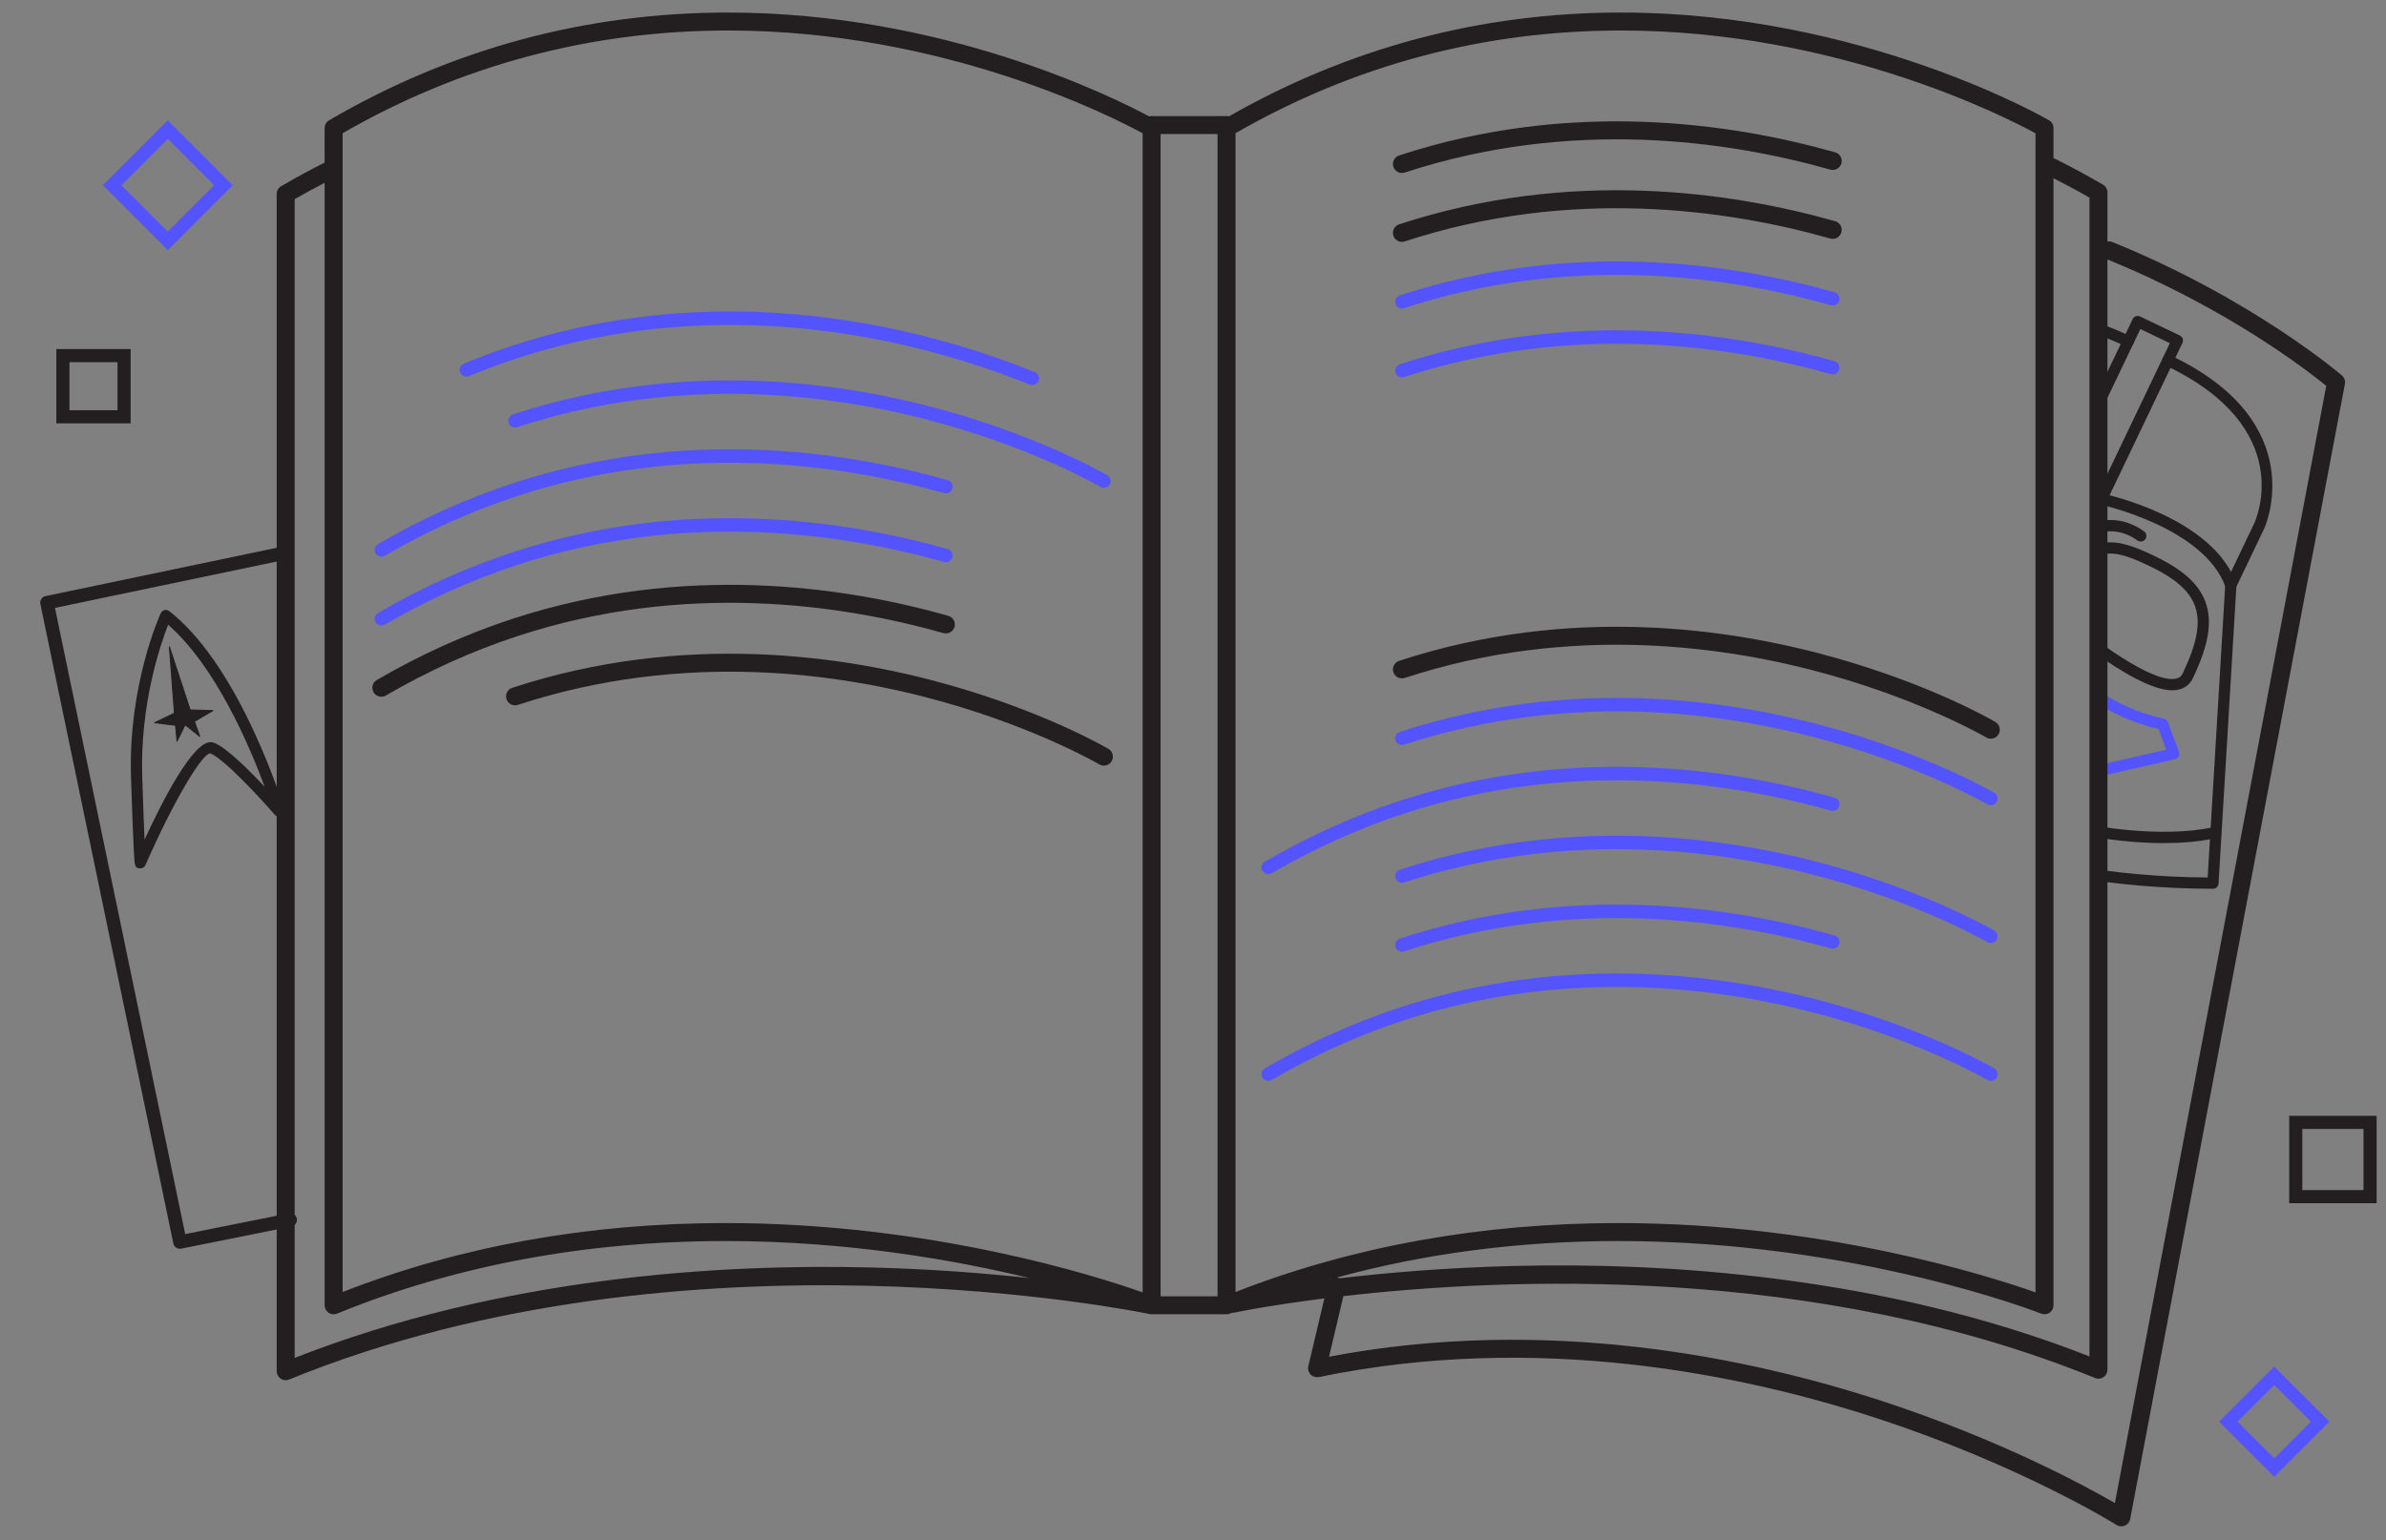 <?xml version="1.0" encoding="utf-8"?>
<!-- Generator: Adobe Illustrator 16.0.0, SVG Export Plug-In . SVG Version: 6.00 Build 0)  -->
<!DOCTYPE svg PUBLIC "-//W3C//DTD SVG 1.1//EN" "http://www.w3.org/Graphics/SVG/1.1/DTD/svg11.dtd">
<svg version="1.1" id="Layer_1" xmlns="http://www.w3.org/2000/svg" xmlns:xlink="http://www.w3.org/1999/xlink" x="0px" y="0px"
	 width="545.973px" height="352.482px" viewBox="0 0 545.973 352.482" enable-background="new 0 0 545.973 352.482"
	 xml:space="preserve">
<rect x="0" y="0" width="545.973" height="352.482" fill="#808080" stroke="none"/>
<path fill="#5454FF" d="M38.395,57.243l-14.85-14.849l14.85-14.849l14.85,14.849L38.395,57.243z M27.789,42.395l10.606,10.606
	l10.606-10.606L38.395,31.788L27.789,42.395z"/>
<path fill="#5454FF" d="M520.395,338.016l-12.622-12.621l12.622-12.62l12.621,12.62L520.395,338.016z M512.015,325.395l8.38,8.379
	l8.379-8.379l-8.379-8.378L512.015,325.395z"/>
<path fill="#231F20" d="M543.826,275.395h-20v-20h20V275.395z M526.826,272.395h14v-14h-14V272.395z"/>
<path fill="#231F20" d="M29.895,96.895h-17v-17h17V96.895z M15.895,93.895h11v-11h-11V93.895z"/>
<g>
	<g>
		<polygon fill-rule="evenodd" clip-rule="evenodd" fill="#231F20" points="38.76,148.033 43.518,162.485 48.73,162.645 
			44.488,165.12 45.715,168.546 42.362,165.892 40.502,169.663 40.165,166.017 35.374,165.422 39.91,163.236 38.76,148.033 		"/>
		<path fill="#231F20" d="M40.502,169.774c-0.006,0-0.014-0.001-0.02-0.002c-0.049-0.009-0.086-0.05-0.09-0.1l-0.33-3.557
			l-4.702-0.584c-0.049-0.006-0.088-0.044-0.096-0.093c-0.008-0.048,0.017-0.096,0.062-0.118l4.468-2.152l-1.144-15.128
			c-0.004-0.056,0.034-0.106,0.089-0.117c0.055-0.018,0.109,0.021,0.127,0.074l4.733,14.379l5.134,0.156
			c0.049,0.002,0.092,0.036,0.104,0.085c0.013,0.048-0.008,0.098-0.052,0.123l-4.163,2.429l1.197,3.339
			c0.017,0.047,0,0.099-0.04,0.128c-0.041,0.029-0.095,0.027-0.134-0.003l-3.245-2.569l-1.799,3.647
			C40.583,169.751,40.544,169.774,40.502,169.774z M35.762,165.358l4.417,0.548c0.052,0.007,0.092,0.048,0.097,0.101l0.302,3.255
			l1.687-3.419c0.015-0.03,0.042-0.053,0.075-0.06c0.034-0.009,0.067,0.001,0.093,0.021l3.049,2.413l-1.097-3.06
			c-0.018-0.051,0.002-0.107,0.049-0.134l3.908-2.28l-4.825-0.147c-0.047-0.002-0.087-0.032-0.102-0.076l-4.473-13.588l1.081,14.296
			c0.003,0.045-0.021,0.088-0.063,0.108L35.762,165.358z"/>
	</g>
</g>
<g>
	<defs>
		<polygon id="SVGID_1_" points="480.006,67.7 480.006,216.31 508.803,216.31 535.028,89.297 		"/>
	</defs>
	<clipPath id="SVGID_2_">
		<use xlink:href="#SVGID_1_"  overflow="visible"/>
	</clipPath>
	<g clip-path="url(#SVGID_2_)">
		<path fill="#231F20" d="M471.801,111.185c-0.319,0-0.641-0.118-0.89-0.357c-0.146-0.141-14.789-13.962-32.783-10.316
			c-0.696,0.143-1.375-0.308-1.517-1.005c-0.141-0.694,0.309-1.373,1.004-1.514c19.344-3.921,34.444,10.371,35.078,10.983
			c0.512,0.491,0.526,1.304,0.034,1.815C472.476,111.053,472.139,111.185,471.801,111.185z"/>
		<path fill="#231F20" d="M510.469,135.249c-0.529,0-1.025-0.33-1.212-0.858c-4.831-13.681-28.409-18.843-28.646-18.895
			c-0.694-0.147-1.139-0.83-0.991-1.524c0.148-0.695,0.833-1.138,1.524-0.99c1.028,0.218,25.227,5.511,30.537,20.554
			c0.237,0.669-0.114,1.404-0.784,1.64C510.755,135.226,510.611,135.249,510.469,135.249z"/>
		
			<path fill="none" stroke="#5454FF" stroke-width="2.5" stroke-linecap="round" stroke-linejoin="round" stroke-miterlimit="10" d="
			M438.896,155.948"/>
		<path fill="#5454FF" d="M432.203,170.685c-0.187,0-0.375-0.04-0.554-0.126c-0.641-0.306-0.911-1.073-0.605-1.714l5.606-11.721
			c0.305-0.641,1.074-0.912,1.713-0.605c0.641,0.307,0.912,1.073,0.604,1.714l-5.604,11.721
			C433.142,170.415,432.682,170.685,432.203,170.685z"/>
		<path fill="#5454FF" d="M436.74,172.854c-0.186,0-0.373-0.04-0.553-0.125c-0.641-0.307-0.911-1.074-0.606-1.715l8.952-18.736
			c0.307-0.641,1.071-0.91,1.714-0.605c0.642,0.306,0.912,1.073,0.606,1.714l-8.952,18.737
			C437.68,172.585,437.22,172.854,436.74,172.854z"/>
		<path fill="#5454FF" d="M441.261,175.016c-0.183,0-0.369-0.039-0.546-0.123c-0.643-0.302-0.918-1.068-0.616-1.71l10.918-23.194
			c0.302-0.644,1.067-0.919,1.71-0.615c0.643,0.302,0.918,1.068,0.615,1.71l-10.917,23.194
			C442.207,174.743,441.744,175.016,441.261,175.016z"/>
		
			<path fill="none" stroke="#231F20" stroke-width="2.5" stroke-linecap="round" stroke-linejoin="round" stroke-miterlimit="10" d="
			M462.476,158.817"/>
		<path fill="#231F20" d="M463.617,157.238c-0.189,0-0.379-0.042-0.554-0.125l-13.486-6.449c-0.641-0.307-0.911-1.073-0.605-1.714
			l2.189-4.579c1.46-3.057,4.585-5.031,7.96-5.031c1.317,0,2.595,0.291,3.793,0.864c2.126,1.017,3.714,2.796,4.469,5.014
			c0.749,2.197,0.603,4.58-0.416,6.71l-2.189,4.58c-0.146,0.307-0.409,0.544-0.732,0.657
			C463.907,157.215,463.761,157.238,463.617,157.238z M451.845,148.898l11.166,5.34l1.635-3.42c0.728-1.52,0.834-3.214,0.304-4.771
			c-0.532-1.557-1.648-2.808-3.145-3.522c-0.851-0.407-1.753-0.613-2.685-0.613c-2.391,0-4.604,1.4-5.641,3.568L451.845,148.898z"/>
		<path fill="#231F20" d="M459.444,136.276c-0.07,0-0.143-0.007-0.214-0.019c-2.912-0.491-28.571-5.018-32.541-12.663
			c-0.729-1.403-0.757-2.892-0.082-4.304c4.65-9.726,9.43-13.873,15.984-13.873c3.292,0,7.008,1.056,11.692,3.323
			c10.958,5.304,14.258,10.201,6.32,26.804C460.388,135.997,459.933,136.276,459.444,136.276z M442.591,107.989
			c-5.417,0-9.505,3.712-13.664,12.41c-0.332,0.694-0.318,1.313,0.043,2.01c2.751,5.299,21.543,9.678,29.729,11.147
			c7.209-15.477,3.239-18.253-5.537-22.502C448.901,108.991,445.443,107.989,442.591,107.989z"/>
		<path fill="#5454FF" d="M459.259,183.621c-0.186,0-0.375-0.04-0.554-0.125c-0.641-0.307-0.911-1.074-0.605-1.715l5.604-11.722
			c0.306-0.642,1.074-0.911,1.714-0.605c0.641,0.307,0.911,1.074,0.605,1.715l-5.604,11.722
			C460.2,183.353,459.74,183.621,459.259,183.621z"/>
		<path fill="#5454FF" d="M454.722,181.452c-0.186,0-0.374-0.04-0.553-0.126c-0.641-0.307-0.912-1.074-0.604-1.714l8.962-18.731
			c0.306-0.642,1.073-0.91,1.714-0.605c0.641,0.308,0.912,1.075,0.604,1.715l-8.963,18.73
			C455.663,181.183,455.202,181.452,454.722,181.452z"/>
		<path fill="#5454FF" d="M450.201,179.29c-0.188,0-0.379-0.042-0.56-0.13c-0.64-0.31-0.905-1.079-0.596-1.718l11.2-23.06
			c0.31-0.639,1.079-0.906,1.717-0.594c0.64,0.309,0.905,1.078,0.595,1.717l-11.198,23.06
			C451.136,179.023,450.678,179.29,450.201,179.29z"/>
		<path fill="#231F20" d="M497.044,157.998C497.043,157.998,497.043,157.998,497.044,157.998
			c-9.096-0.001-28.149-16.79-28.957-17.505c-0.43-0.381-0.555-0.999-0.308-1.517c5.046-10.555,9.397-14.859,15.019-14.859
			c2.96,0,6.063,1.18,9.812,2.95c6.849,3.233,10.578,6.575,12.093,10.832c1.582,4.444,0.679,9.79-2.927,17.332
			C501.173,156.493,499.863,157.998,497.044,157.998z M470.524,139.21c5.847,5.065,20.064,16.217,26.52,16.217
			c1.587,0,2.124-0.697,2.413-1.304c3.287-6.876,4.158-11.614,2.825-15.362c-1.267-3.561-4.589-6.45-10.77-9.369
			c-3.435-1.622-6.232-2.703-8.714-2.703C478.468,126.688,474.88,130.33,470.524,139.21z"/>
		<path fill="#231F20" d="M480.876,115.525c-0.186,0-0.375-0.041-0.554-0.127l-9.075-4.338c-0.308-0.147-0.544-0.41-0.657-0.732
			c-0.113-0.321-0.095-0.675,0.052-0.982l17.356-36.299c0.147-0.309,0.41-0.544,0.731-0.657c0.321-0.115,0.676-0.095,0.982,0.052
			l9.075,4.34c0.641,0.307,0.912,1.073,0.605,1.715l-17.355,36.297C481.817,115.255,481.357,115.525,480.876,115.525z
			 M473.517,109.295l6.755,3.229l16.247-33.979l-6.756-3.23L473.517,109.295z"/>
		
			<path fill="#B7B7B7" stroke="#FFFFFF" stroke-width="2.5" stroke-linecap="round" stroke-linejoin="round" stroke-miterlimit="10" d="
			M464.387,157.146"/>
		<path fill="#231F20" d="M506.375,203.42c-0.001,0-0.001,0-0.002,0c-46.175-0.068-76.478-15.305-93.766-28.075
			c-18.787-13.877-26.509-27.56-26.828-28.136c-0.287-0.517-0.185-1.163,0.249-1.565l50.789-47.168l6.402-13.391
			c0.118-0.244,11.909-23.604,44.323-8.105c0.641,0.306,0.912,1.074,0.605,1.714c-0.307,0.642-1.074,0.911-1.715,0.605
			c-30.137-14.41-40.473,6.024-40.898,6.902l-6.504,13.604c-0.07,0.146-0.167,0.277-0.285,0.388l-50.204,46.624
			c2.006,3.212,9.959,14.939,25.709,26.545c16.816,12.391,46.192,27.153,90.914,27.481l4.021-66.958
			c0.009-0.166,0.051-0.327,0.122-0.478l6.508-13.611c0.41-0.88,9.797-21.911-20.303-36.157c-0.642-0.303-0.916-1.07-0.612-1.711
			c0.305-0.644,1.069-0.916,1.713-0.613c32.479,15.373,21.639,39.344,21.525,39.584l-6.402,13.391l-4.08,67.922
			C507.618,202.891,507.055,203.42,506.375,203.42z"/>
		<path fill="#231F20" d="M489.857,123.947c-0.26,0-0.521-0.079-0.749-0.242c-5.285-3.799-10.121-1.312-10.171-1.287
			c-0.628,0.334-1.405,0.094-1.737-0.534s-0.094-1.405,0.534-1.737c0.254-0.135,6.311-3.248,12.875,1.472
			c0.576,0.413,0.708,1.217,0.293,1.793C490.651,123.761,490.257,123.947,489.857,123.947z"/>
		<path fill="#231F20" d="M467.506,118.01c-0.603,0-1.139-0.424-1.259-1.035c-0.049-0.23-1.18-5.404-7.388-7.112
			c-0.686-0.188-1.087-0.896-0.899-1.58s0.897-1.089,1.58-0.899c7.797,2.146,9.175,8.814,9.229,9.097
			c0.135,0.697-0.321,1.372-1.019,1.507C467.669,118.002,467.587,118.01,467.506,118.01z"/>
		<path fill="#231F20" d="M414.205,161.691c-0.249,0-0.499-0.071-0.72-0.221c-0.657-0.445-16.117-11.025-19.37-22.31
			c-0.195-0.683,0.197-1.395,0.879-1.592c0.682-0.194,1.396,0.198,1.592,0.879c2.994,10.388,18.188,20.79,18.343,20.895
			c0.586,0.397,0.74,1.197,0.341,1.784C415.021,161.494,414.617,161.691,414.205,161.691z"/>
		<path fill="#231F20" d="M418.765,168.909c-0.938,0-1.847-0.207-2.698-0.614c-1.509-0.721-2.647-1.987-3.204-3.564
			c-0.557-1.576-0.466-3.276,0.255-4.786c1.036-2.163,3.254-3.562,5.653-3.562c0.938,0,1.847,0.207,2.698,0.613
			c1.51,0.722,2.646,1.988,3.204,3.564c0.557,1.577,0.466,3.276-0.256,4.786C423.382,167.511,421.165,168.909,418.765,168.909z
			 M418.771,158.954c-1.415,0-2.723,0.824-3.333,2.099c-0.425,0.89-0.479,1.893-0.15,2.822c0.328,0.929,0.998,1.676,1.888,2.101
			c0.505,0.24,1.039,0.362,1.59,0.362c1.414,0,2.723-0.824,3.333-2.101c0.425-0.89,0.479-1.891,0.15-2.82s-0.999-1.676-1.889-2.101
			C419.857,159.076,419.323,158.954,418.771,158.954z"/>
		<path fill="#231F20" d="M442.688,65.498c-0.938,0-1.847-0.205-2.698-0.613c-3.114-1.488-4.437-5.234-2.948-8.351
			c1.034-2.164,3.253-3.561,5.652-3.561c0.938,0,1.846,0.206,2.698,0.612c3.114,1.49,4.437,5.234,2.948,8.351
			C447.305,64.101,445.087,65.498,442.688,65.498z M442.694,55.545c-1.414,0-2.723,0.823-3.333,2.098
			c-0.877,1.837-0.098,4.045,1.738,4.922c0.503,0.241,1.037,0.363,1.589,0.363c1.414,0,2.723-0.825,3.332-2.101
			c0.878-1.836,0.099-4.043-1.737-4.921C443.781,55.665,443.246,55.545,442.694,55.545z"/>
		<path fill="#231F20" d="M410.842,65.654c-0.76,0-1.492-0.167-2.182-0.496c-1.219-0.583-2.139-1.606-2.59-2.881
			c-0.45-1.275-0.377-2.649,0.206-3.869c0.837-1.75,2.631-2.88,4.569-2.88c0.76,0,1.494,0.167,2.184,0.496
			c2.517,1.203,3.585,4.232,2.382,6.75C414.577,64.524,412.783,65.654,410.842,65.654z M410.846,58.1
			c-0.954,0-1.838,0.557-2.25,1.417c-0.287,0.601-0.323,1.276-0.102,1.904c0.223,0.628,0.675,1.131,1.276,1.418
			c1.212,0.583,2.75,0.023,3.321-1.173c0.592-1.239,0.065-2.729-1.173-3.321C411.58,58.182,411.219,58.1,410.846,58.1z"/>
		<path fill="#231F20" d="M421.476,96.793c-0.759,0-1.492-0.167-2.182-0.496c-1.22-0.584-2.14-1.607-2.59-2.883
			c-0.45-1.274-0.377-2.649,0.206-3.869c0.837-1.749,2.631-2.879,4.569-2.879c0.76,0,1.494,0.167,2.183,0.497
			c1.22,0.582,2.141,1.605,2.59,2.88c0.45,1.276,0.376,2.65-0.207,3.87C425.209,95.662,423.417,96.793,421.476,96.793z
			 M421.48,89.237c-0.954,0-1.838,0.556-2.25,1.417c-0.287,0.601-0.323,1.277-0.101,1.904c0.222,0.627,0.674,1.131,1.274,1.418
			c1.211,0.578,2.751,0.024,3.322-1.172c0.287-0.601,0.323-1.276,0.103-1.904c-0.223-0.628-0.675-1.132-1.275-1.418
			C422.213,89.319,421.853,89.237,421.48,89.237z"/>
		<path fill="#231F20" d="M390.45,101.632c-0.759,0-1.492-0.167-2.181-0.496c-1.22-0.584-2.14-1.607-2.59-2.883
			s-0.377-2.649,0.207-3.869c0.836-1.749,2.63-2.88,4.57-2.88c0.758,0,1.492,0.167,2.18,0.496c2.52,1.204,3.589,4.233,2.384,6.752
			C394.183,100.501,392.389,101.632,390.45,101.632z M390.457,94.075c-0.956,0-1.839,0.556-2.251,1.418
			c-0.287,0.601-0.323,1.276-0.102,1.904c0.221,0.628,0.673,1.131,1.273,1.418c1.21,0.58,2.75,0.024,3.323-1.173
			c0.286-0.6,0.322-1.275,0.102-1.904c-0.221-0.628-0.675-1.131-1.274-1.418C391.188,94.157,390.828,94.075,390.457,94.075z"/>
		<path fill="#5454FF" d="M466.118,180.938c-0.264,0-0.525-0.081-0.745-0.237c-0.298-0.212-0.492-0.543-0.532-0.906l-2.627-23.76
			c-0.079-0.706,0.431-1.342,1.136-1.419c0.699-0.093,1.342,0.43,1.419,1.136l2.47,22.327l28.446-6.486l-1.773-4.744
			c-3.205-0.704-15.863-4.042-21.633-13.831c-0.36-0.612-0.157-1.4,0.454-1.761c0.612-0.359,1.4-0.157,1.761,0.455
			c5.901,10.013,20.455,12.729,20.601,12.755c0.446,0.08,0.818,0.391,0.977,0.815l2.537,6.787c0.13,0.348,0.104,0.733-0.072,1.06
			c-0.177,0.326-0.484,0.562-0.846,0.644l-31.285,7.134C466.31,180.927,466.213,180.938,466.118,180.938z"/>
		<path fill="#231F20" d="M495.066,192.969c-9.124,0-16.979-1.588-17.443-1.684c-0.695-0.144-1.143-0.823-1-1.519
			c0.143-0.694,0.819-1.143,1.519-1c0.156,0.032,15.869,3.204,28.312,0.575c0.689-0.147,1.377,0.298,1.524,0.991
			c0.147,0.695-0.297,1.377-0.992,1.524C503.098,192.679,498.966,192.969,495.066,192.969z"/>
		<path fill="#231F20" d="M473.059,194.869L473.059,194.869c-0.938,0-1.847-0.207-2.698-0.614c-1.508-0.721-2.647-1.987-3.203-3.563
			c-0.557-1.577-0.467-3.277,0.257-4.786c1.034-2.164,3.252-3.562,5.651-3.562c0.938,0,1.845,0.207,2.697,0.614
			c3.114,1.489,4.437,5.234,2.948,8.35C477.676,193.47,475.458,194.869,473.059,194.869z M473.066,184.914
			c-1.414,0-2.723,0.824-3.334,2.1c-0.425,0.891-0.478,1.892-0.15,2.821c0.329,0.93,0.999,1.676,1.889,2.101
			c0.502,0.24,1.036,0.362,1.589,0.362c1.414,0,2.723-0.824,3.332-2.1c0.878-1.836,0.099-4.045-1.736-4.922
			C474.152,185.036,473.618,184.914,473.066,184.914z"/>
		<path fill="#5454FF" d="M429.987,163.662c-0.116,0-0.233-0.016-0.348-0.048c-0.353-0.099-0.646-0.344-0.808-0.673l-14.089-28.829
			c-0.162-0.333-0.174-0.72-0.029-1.062c0.143-0.341,0.428-0.604,0.779-0.722l6.875-2.288c0.431-0.14,0.906-0.049,1.248,0.248
			c0.112,0.099,11.385,9.707,22.862,8.027c0.703-0.11,1.355,0.382,1.46,1.085c0.103,0.702-0.382,1.355-1.084,1.458
			c-11.249,1.656-21.79-6.101-24.35-8.153l-4.807,1.6l12.812,26.213l18.93-12.097c0.597-0.381,1.394-0.207,1.775,0.392
			c0.382,0.598,0.207,1.393-0.392,1.775L430.68,163.46C430.471,163.593,430.23,163.662,429.987,163.662z"/>
	</g>
</g>
<path fill="#5454FF" d="M236.212,88.153c-0.192,0-0.388-0.036-0.577-0.113c-6.341-2.562-12.944-4.82-19.625-6.709
	c-23.408-6.62-59.357-11.878-97.677,0.672c-3.7,1.211-7.404,2.584-11.012,4.079c-0.787,0.323-1.689-0.048-2.016-0.834
	c-0.326-0.787,0.047-1.689,0.834-2.016c3.68-1.525,7.459-2.926,11.233-4.162c39.058-12.793,75.654-7.446,99.477-0.708
	c6.789,1.919,13.498,4.213,19.941,6.817c0.79,0.319,1.172,1.218,0.853,2.008C237.401,87.788,236.823,88.153,236.212,88.153z"/>
<path fill="#5454FF" d="M252.599,111.649c-0.266,0-0.535-0.068-0.781-0.213c-0.138-0.081-14.069-8.19-35.808-14.338
	c-23.409-6.619-59.358-11.874-97.677,0.672c-0.809,0.266-1.681-0.176-1.946-0.985s0.176-1.68,0.986-1.945
	c39.055-12.793,75.653-7.446,99.477-0.71c22.147,6.265,36.391,14.564,36.533,14.647c0.734,0.432,0.979,1.377,0.547,2.112
	C253.643,111.378,253.127,111.649,252.599,111.649z"/>
<path fill="#5454FF" d="M87.264,127.419c-0.53,0-1.047-0.273-1.333-0.766c-0.43-0.735-0.181-1.679,0.554-2.109
	c9.881-5.771,20.274-10.46,30.889-13.936c39.058-12.792,75.654-7.446,99.477-0.708c0.821,0.231,1.297,1.083,1.065,1.904
	c-0.232,0.82-1.088,1.294-1.904,1.064c-23.408-6.62-59.357-11.876-97.677,0.672c-10.408,3.407-20.6,8.007-30.293,13.667
	C87.795,127.352,87.528,127.419,87.264,127.419z"/>
<path fill="#5454FF" d="M87.264,143.188c-0.531,0-1.047-0.272-1.333-0.764c-0.43-0.736-0.181-1.682,0.554-2.11
	c9.885-5.772,20.278-10.461,30.889-13.936c39.055-12.791,75.653-7.445,99.477-0.71c0.821,0.232,1.297,1.084,1.065,1.904
	c-0.232,0.819-1.085,1.298-1.904,1.064c-23.409-6.619-59.358-11.876-97.677,0.673c-10.404,3.407-20.595,8.005-30.293,13.667
	C87.795,143.12,87.528,143.188,87.264,143.188z"/>
<path fill="#231F20" d="M87.264,159.471c-0.708,0-1.396-0.364-1.778-1.019c-0.573-0.981-0.242-2.241,0.739-2.813
	c9.913-5.79,20.338-10.493,30.987-13.98c39.182-12.832,75.886-7.471,99.777-0.715c1.093,0.31,1.729,1.446,1.42,2.539
	c-0.31,1.093-1.444,1.726-2.539,1.42c-23.341-6.603-59.182-11.846-97.377,0.665c-10.374,3.396-20.532,7.98-30.193,13.622
	C87.974,159.381,87.616,159.471,87.264,159.471z"/>
<path fill="#231F20" d="M252.597,175.24c-0.354,0-0.712-0.092-1.04-0.283c-0.138-0.081-14.022-8.159-35.687-14.287
	c-23.341-6.602-59.184-11.842-97.377,0.666c-1.079,0.354-2.242-0.233-2.595-1.314c-0.354-1.08,0.235-2.24,1.314-2.594
	c39.18-12.832,75.884-7.473,99.777-0.717c22.212,6.282,36.074,14.358,36.654,14.7c0.978,0.575,1.306,1.836,0.729,2.814
	C253.99,174.878,253.303,175.24,252.597,175.24z"/>
<path fill="#231F20" d="M455.543,169.071c-0.354,0-0.713-0.091-1.041-0.283c-0.138-0.081-14.022-8.16-35.688-14.286
	c-23.341-6.601-59.184-11.845-97.377,0.666c-1.078,0.355-2.241-0.234-2.595-1.315c-0.354-1.078,0.234-2.24,1.314-2.594
	c39.179-12.833,75.884-7.473,99.777-0.716c22.212,6.281,36.074,14.358,36.652,14.699c0.979,0.575,1.306,1.836,0.73,2.815
	C456.935,168.709,456.249,169.071,455.543,169.071z"/>
<path fill="#231F20" d="M320.797,39.592c-0.865,0-1.67-0.551-1.954-1.418c-0.354-1.079,0.234-2.242,1.314-2.596
	c39.18-12.831,75.885-7.47,99.777-0.715c1.093,0.31,1.728,1.446,1.419,2.539c-0.31,1.093-1.444,1.729-2.539,1.42
	c-23.341-6.601-59.184-11.844-97.377,0.667C321.225,39.558,321.01,39.592,320.797,39.592z"/>
<path fill="#231F20" d="M320.797,55.359c-0.865,0-1.67-0.55-1.954-1.416c-0.354-1.08,0.234-2.241,1.314-2.595
	c39.183-12.832,75.887-7.471,99.777-0.716c1.093,0.31,1.728,1.446,1.419,2.539c-0.31,1.094-1.444,1.729-2.539,1.421
	c-23.341-6.603-59.181-11.846-97.377,0.664C321.225,55.327,321.01,55.359,320.797,55.359z"/>
<path fill="#5454FF" d="M320.797,70.615c-0.648,0-1.252-0.413-1.465-1.063c-0.266-0.81,0.176-1.68,0.985-1.945
	c39.056-12.791,75.653-7.446,99.477-0.71c0.82,0.232,1.297,1.084,1.065,1.904c-0.233,0.82-1.085,1.295-1.904,1.064
	c-23.409-6.619-59.358-11.874-97.678,0.672C321.119,70.59,320.957,70.615,320.797,70.615z"/>
<path fill="#5454FF" d="M320.797,86.384c-0.648,0-1.252-0.412-1.465-1.062c-0.266-0.81,0.176-1.682,0.985-1.946
	c39.059-12.793,75.654-7.446,99.477-0.708c0.82,0.231,1.297,1.083,1.065,1.904c-0.233,0.819-1.087,1.295-1.904,1.064
	c-23.409-6.62-59.358-11.877-97.678,0.672C321.119,86.359,320.957,86.384,320.797,86.384z"/>
<path fill="#5454FF" d="M455.543,184.325c-0.266,0-0.534-0.068-0.779-0.213c-0.139-0.081-14.07-8.189-35.809-14.337
	c-23.407-6.62-59.355-11.877-97.678,0.672c-0.809,0.267-1.681-0.177-1.945-0.986c-0.266-0.81,0.176-1.681,0.985-1.946
	c39.061-12.79,75.656-7.445,99.477-0.708c22.148,6.265,36.392,14.563,36.532,14.646c0.735,0.432,0.98,1.377,0.548,2.111
	C456.587,184.054,456.073,184.325,455.543,184.325z"/>
<path fill="#5454FF" d="M290.209,200.096c-0.531,0-1.048-0.273-1.334-0.765c-0.43-0.736-0.182-1.681,0.555-2.11
	c9.881-5.771,20.273-10.46,30.888-13.936c39.056-12.792,75.654-7.446,99.477-0.709c0.82,0.231,1.297,1.084,1.065,1.904
	c-0.233,0.819-1.085,1.298-1.904,1.064c-23.41-6.62-59.36-11.875-97.678,0.673c-10.407,3.407-20.6,8.007-30.293,13.667
	C290.741,200.028,290.472,200.096,290.209,200.096z"/>
<path fill="#5454FF" d="M455.543,215.863c-0.266,0-0.534-0.068-0.779-0.213c-0.139-0.081-14.07-8.189-35.809-14.337
	c-23.407-6.621-59.355-11.877-97.678,0.672c-0.809,0.266-1.681-0.177-1.945-0.986c-0.266-0.81,0.176-1.681,0.985-1.946
	c39.061-12.79,75.656-7.446,99.477-0.708c22.148,6.265,36.392,14.563,36.532,14.646c0.735,0.432,0.98,1.377,0.548,2.111
	C456.587,215.592,456.073,215.863,455.543,215.863z"/>
<path fill="#5454FF" d="M320.797,217.832c-0.648,0-1.252-0.412-1.465-1.062c-0.266-0.81,0.176-1.682,0.985-1.946
	c39.056-12.792,75.654-7.446,99.477-0.709c0.82,0.231,1.297,1.085,1.065,1.904c-0.233,0.82-1.085,1.3-1.904,1.064
	c-23.41-6.62-59.36-11.875-97.678,0.673C321.119,217.808,320.957,217.832,320.797,217.832z"/>
<path fill="#5454FF" d="M290.209,247.401c-0.531,0-1.048-0.272-1.334-0.764c-0.43-0.736-0.182-1.682,0.555-2.11
	c9.885-5.773,20.277-10.461,30.888-13.937c39.061-12.79,75.656-7.444,99.477-0.708c22.148,6.265,36.392,14.563,36.532,14.646
	c0.735,0.432,0.98,1.377,0.548,2.111c-0.432,0.735-1.378,0.982-2.11,0.548c-0.139-0.081-14.07-8.188-35.809-14.337
	c-23.407-6.62-59.355-11.876-97.678,0.672c-10.403,3.407-20.595,8.005-30.293,13.667
	C290.741,247.334,290.472,247.401,290.209,247.401z"/>
<path fill="#231F20" d="M535.896,85.952c-0.201-0.174-20.374-17.522-52.556-30.559c-0.365-0.147-0.746-0.177-1.107-0.116V44.046
	c0-0.731-0.389-1.407-1.019-1.776c-3.594-2.099-7.268-4.083-10.919-5.899c-0.131-0.065-0.266-0.114-0.403-0.149v-6.915
	c0-0.729-0.386-1.403-1.014-1.773c-0.42-0.247-42.563-24.663-97.944-24.663c-31.963,0-62.14,8.011-89.735,23.773
	c-0.173-0.047-0.352-0.08-0.538-0.08h-17.142c-0.194,0-0.376,0.035-0.555,0.085c-8.198-4.411-47.022-23.778-96.347-23.778
	c-32.569,0-63.291,8.298-91.312,24.66c-0.631,0.368-1.02,1.045-1.02,1.776v7.898c-3.339,1.688-6.682,3.5-9.95,5.408
	c-0.632,0.37-1.02,1.046-1.02,1.777v80.986l-52.88,11.058c-0.833,0.174-1.368,0.99-1.194,1.824l30.425,146.336
	c0.151,0.728,0.793,1.229,1.509,1.229c0.101,0,0.203-0.01,0.305-0.029l21.835-4.385v32.433c0,0.685,0.341,1.324,0.91,1.707
	c0.344,0.231,0.744,0.35,1.147,0.35c0.263,0,0.526-0.05,0.776-0.151c90.881-37.032,195.888-15.205,196.938-14.979
	c0.003,0.002,0.006,0,0.008,0.002c0.03,0.006,0.062,0.006,0.093,0.011c0.049,0.008,0.098,0.011,0.147,0.015
	c0.059,0.006,0.12,0.018,0.178,0.019c0.002,0,0.004,0,0.005,0h17.142c0.135,0,0.269-0.015,0.401-0.04
	c0.066-0.014,0.128-0.038,0.19-0.058c0.062-0.019,0.124-0.03,0.184-0.054c0.168-0.068,0.34-0.132,0.509-0.2
	c0.171,0.007,0.343,0.001,0.517-0.036c0.279-0.061,7.875-1.643,20.583-3.242l-3.668,15.51c-0.162,0.684,0.037,1.402,0.525,1.906
	c0.489,0.504,1.202,0.721,1.892,0.582c50.074-10.336,97.004-0.597,127.554,9.392c33.176,10.848,54.757,24.329,54.972,24.464
	c0.332,0.21,0.714,0.316,1.097,0.316c0.277,0,0.558-0.056,0.82-0.172c0.624-0.271,1.074-0.834,1.201-1.502l49.132-259.794
	C536.704,87.168,536.449,86.432,535.896,85.952z M468.989,300.459c0.564-0.383,0.903-1.021,0.903-1.702V40.791
	c2.753,1.402,5.51,2.876,8.228,4.44v265.228c-47.325-18.602-97.622-21.551-131.775-20.701c-15.461,0.384-29.074,1.56-39.782,2.818
	c-0.095-0.039-0.188-0.077-0.29-0.101c-0.149-0.036-0.301-0.052-0.448-0.055c20.289-5.551,41.883-8.368,64.501-8.368
	c54.383,0,96.332,16.448,96.749,16.615C467.708,300.919,468.425,300.841,468.989,300.459z M465.779,30.512v265.295
	c-10.385-3.68-48.342-15.867-95.454-15.867c-31.358,0-60.816,5.308-87.607,15.781V30.49c27.106-15.6,56.78-23.508,88.217-23.508
	C420.436,6.982,459.113,26.869,465.779,30.512z M265.576,30.676h13.028v266.023h-13.028V30.676z M78.4,30.49
	c27.108-15.6,56.781-23.508,88.217-23.508c49.502,0,88.179,19.887,94.845,23.529v265.295c-10.384-3.68-48.342-15.867-95.455-15.867
	c-31.358,0-60.815,5.308-87.608,15.781V30.49z M42.376,282.466L12.577,139.138l50.74-10.61v149.733L42.376,282.466z M67.43,310.803
	v-30.444c0.391-0.353,0.596-0.894,0.485-1.446c-0.068-0.34-0.246-0.626-0.485-0.84V45.574c2.262-1.302,4.557-2.535,6.856-3.73
	v256.913c0,0.685,0.341,1.324,0.91,1.707c0.344,0.231,0.744,0.35,1.147,0.35c0.263,0,0.526-0.051,0.776-0.151
	c27.049-11.022,56.956-16.609,88.889-16.609c27.713,0,52.193,4.271,69.598,8.482c-10.136-1.107-22.521-2.091-36.399-2.436
	C165.051,289.25,114.755,292.201,67.43,310.803z M304.708,292.732c-0.038,0.022-0.068,0.053-0.104,0.078
	c-0.106,0.014-0.214,0.026-0.319,0.038C304.426,292.81,304.568,292.771,304.708,292.732z M483.941,344.025
	c-6.725-3.895-26.187-14.48-53.199-23.324c-30.411-9.957-76.81-19.667-126.626-10.175l3.28-13.865
	c36.696-4.218,107.845-7.4,172.004,18.741c0.25,0.102,0.515,0.151,0.776,0.151c0.403,0,0.804-0.118,1.148-0.35
	c0.568-0.382,0.908-1.022,0.908-1.707V59.387c27.488,11.209,45.9,25.523,50.068,28.924L483.941,344.025z"/>
<path fill="#231F20" d="M32.114,198.759c-1.288,0-1.315-0.541-1.496-4.066c-0.166-3.253-0.38-8.884-0.638-16.735
	c-0.688-20.973,6.495-36.932,6.801-37.601c0.165-0.359,0.484-0.622,0.868-0.715c0.382-0.094,0.789-0.005,1.098,0.24
	c6.913,5.457,13.446,14.764,19.417,27.658c4.422,9.549,6.875,17.637,6.899,17.718c0.175,0.58-0.08,1.205-0.611,1.497
	c-0.531,0.291-1.194,0.173-1.592-0.286c-2.995-3.462-11.484-12.735-14.761-14.046c-2.013,0.145-8.819,11.823-14.789,25.523
	C33.114,198.422,32.645,198.759,32.114,198.759z M38.471,142.996c-1.762,4.506-6.467,18.218-5.921,34.877
	c0.229,6.994,0.4,11.46,0.525,14.312c4.194-9.096,10.997-22.315,15.099-22.315c0.306,0,0.603,0.057,0.88,0.168
	c2.8,1.119,7.864,6.151,11.517,10.056C57.104,170.713,49.354,152.505,38.471,142.996z"/>
</svg>
